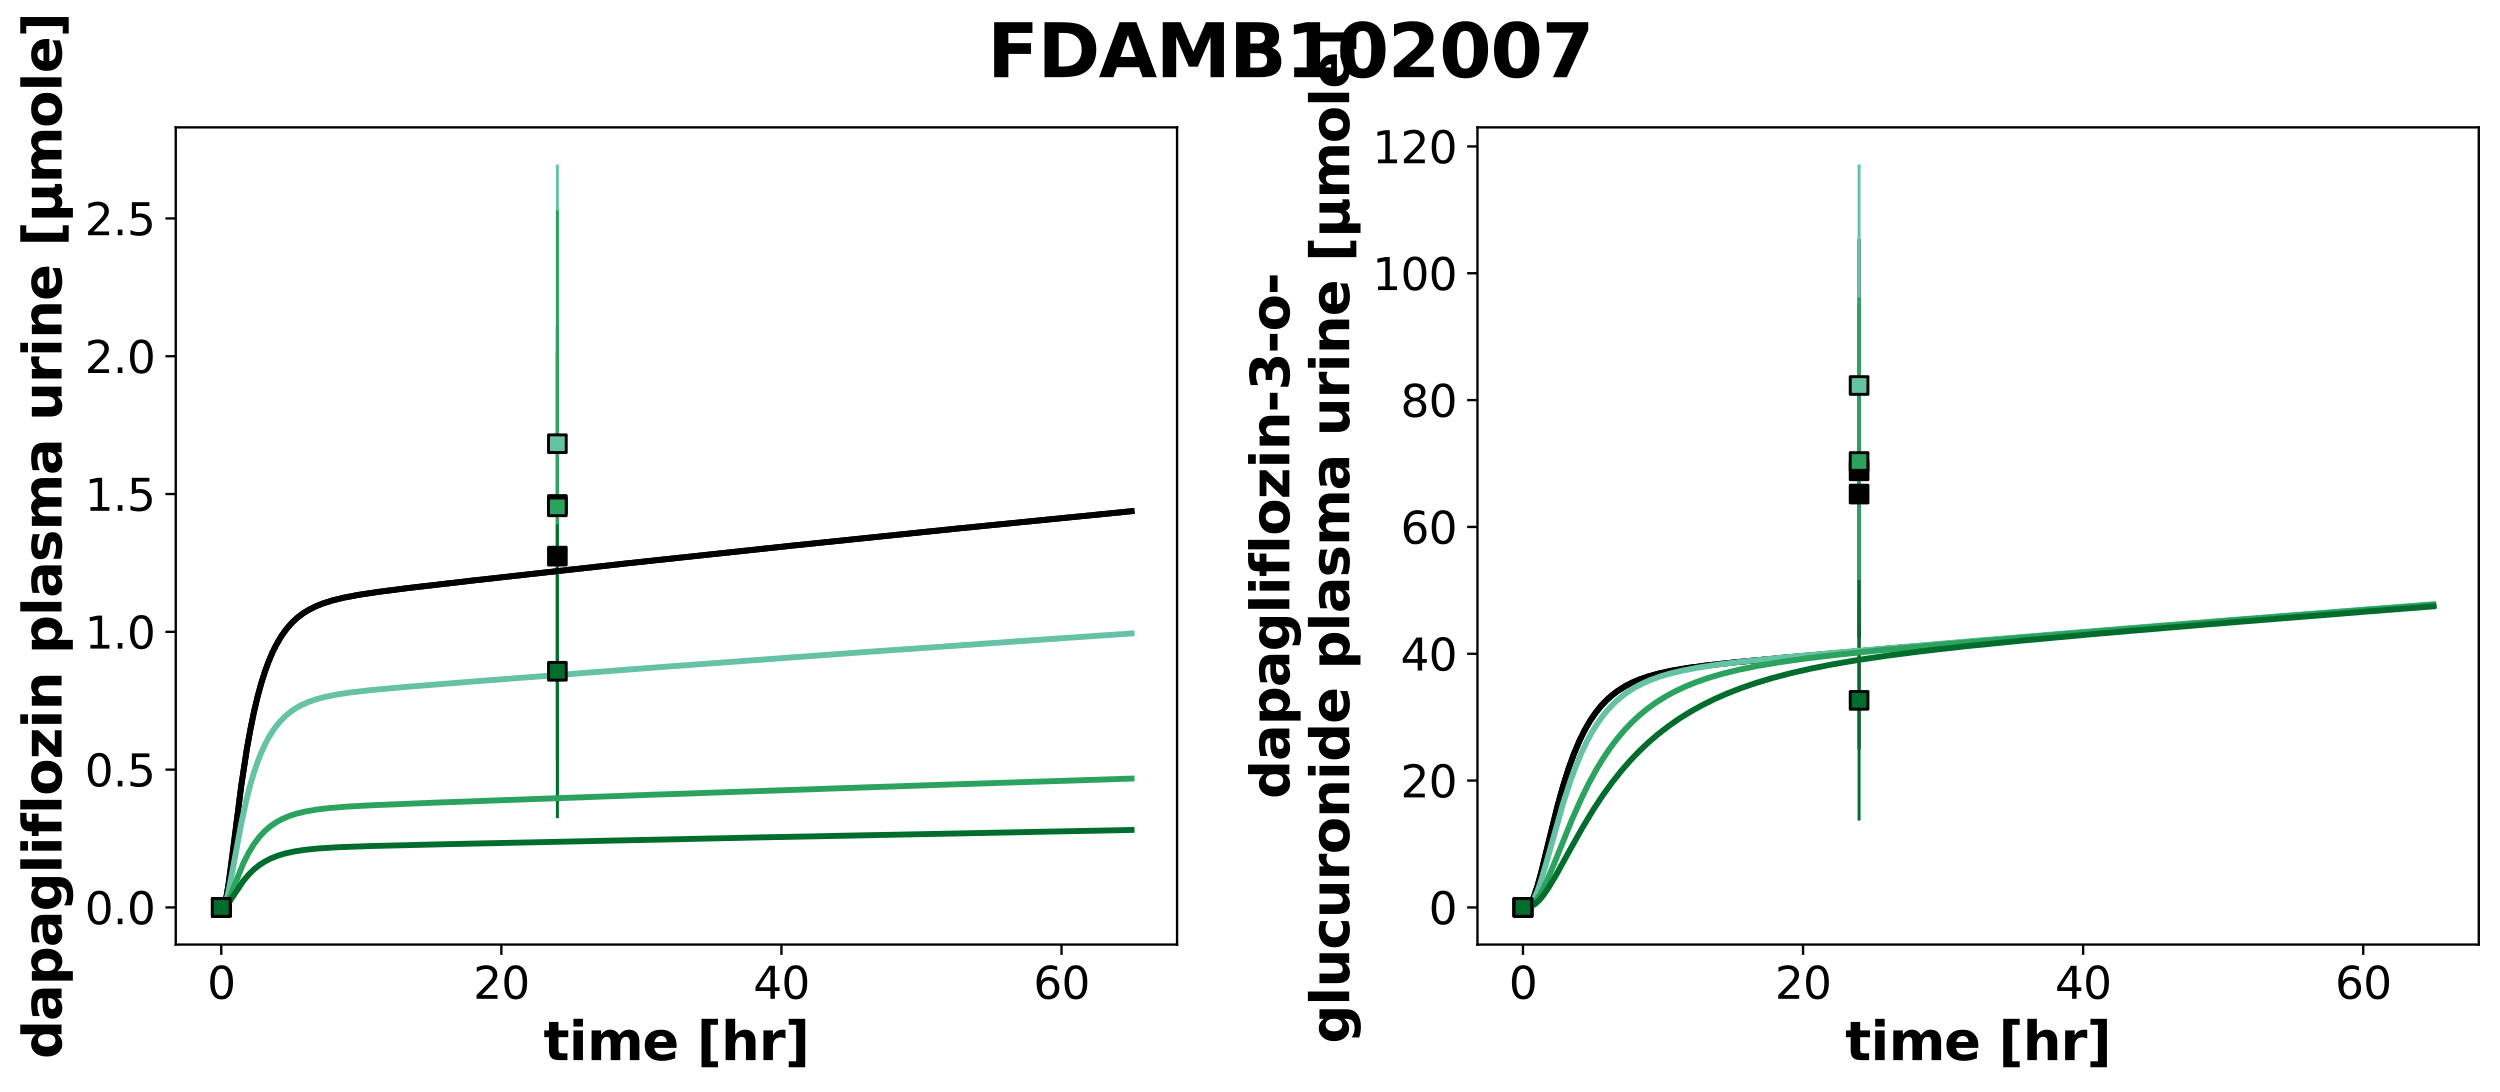 <?xml version="1.0" encoding="utf-8" standalone="no"?>
<!DOCTYPE svg PUBLIC "-//W3C//DTD SVG 1.1//EN"
  "http://www.w3.org/Graphics/SVG/1.1/DTD/svg11.dtd">
<svg xmlns:xlink="http://www.w3.org/1999/xlink" width="848.016pt" height="370.538pt" viewBox="0 0 848.016 370.538" xmlns="http://www.w3.org/2000/svg" version="1.1">
 <defs>
  <style type="text/css">*{stroke-linejoin: round; stroke-linecap: butt}</style>
 </defs>
 <g id="figure_1">
  <g id="patch_1">
   <path d="M 0 370.538 
L 848.016 370.538 
L 848.016 0 
L 0 0 
z
" style="fill: #ffffff"/>
  </g>
  <g id="axes_1">
   <g id="patch_2">
    <path d="M 59.616 320.4 
L 399.268 320.4 
L 399.268 43.2 
L 59.616 43.2 
z
" style="fill: #ffffff"/>
   </g>
   <g id="matplotlib.axis_1">
    <g id="xtick_1">
     <g id="line2d_1">
      <defs>
       <path id="m64460cdd36" d="M 0 0 
L 0 3.5 
" style="stroke: #000000; stroke-width: 0.8"/>
      </defs>
      <g>
       <use xlink:href="#m64460cdd36" x="75.055" y="320.4" style="stroke: #000000; stroke-width: 0.8"/>
      </g>
     </g>
     <g id="text_1">
      <!-- 0 -->
      <g transform="translate(70.283 338.798) scale(0.15 -0.15)">
       <defs>
        <path id="DejaVuSans-30" d="M 2034 4250 
Q 1547 4250 1301 3770 
Q 1056 3291 1056 2328 
Q 1056 1369 1301 889 
Q 1547 409 2034 409 
Q 2525 409 2770 889 
Q 3016 1369 3016 2328 
Q 3016 3291 2770 3770 
Q 2525 4250 2034 4250 
z
M 2034 4750 
Q 2819 4750 3233 4129 
Q 3647 3509 3647 2328 
Q 3647 1150 3233 529 
Q 2819 -91 2034 -91 
Q 1250 -91 836 529 
Q 422 1150 422 2328 
Q 422 3509 836 4129 
Q 1250 4750 2034 4750 
z
" transform="scale(0.016)"/>
       </defs>
       <use xlink:href="#DejaVuSans-30"/>
      </g>
     </g>
    </g>
    <g id="xtick_2">
     <g id="line2d_2">
      <g>
       <use xlink:href="#m64460cdd36" x="170.062" y="320.4" style="stroke: #000000; stroke-width: 0.8"/>
      </g>
     </g>
     <g id="text_2">
      <!-- 20 -->
      <g transform="translate(160.519 338.798) scale(0.15 -0.15)">
       <defs>
        <path id="DejaVuSans-32" d="M 1228 531 
L 3431 531 
L 3431 0 
L 469 0 
L 469 531 
Q 828 903 1448 1529 
Q 2069 2156 2228 2338 
Q 2531 2678 2651 2914 
Q 2772 3150 2772 3378 
Q 2772 3750 2511 3984 
Q 2250 4219 1831 4219 
Q 1534 4219 1204 4116 
Q 875 4013 500 3803 
L 500 4441 
Q 881 4594 1212 4672 
Q 1544 4750 1819 4750 
Q 2544 4750 2975 4387 
Q 3406 4025 3406 3419 
Q 3406 3131 3298 2873 
Q 3191 2616 2906 2266 
Q 2828 2175 2409 1742 
Q 1991 1309 1228 531 
z
" transform="scale(0.016)"/>
       </defs>
       <use xlink:href="#DejaVuSans-32"/>
       <use xlink:href="#DejaVuSans-30" x="63.623"/>
      </g>
     </g>
    </g>
    <g id="xtick_3">
     <g id="line2d_3">
      <g>
       <use xlink:href="#m64460cdd36" x="265.07" y="320.4" style="stroke: #000000; stroke-width: 0.8"/>
      </g>
     </g>
     <g id="text_3">
      <!-- 40 -->
      <g transform="translate(255.526 338.798) scale(0.15 -0.15)">
       <defs>
        <path id="DejaVuSans-34" d="M 2419 4116 
L 825 1625 
L 2419 1625 
L 2419 4116 
z
M 2253 4666 
L 3047 4666 
L 3047 1625 
L 3713 1625 
L 3713 1100 
L 3047 1100 
L 3047 0 
L 2419 0 
L 2419 1100 
L 313 1100 
L 313 1709 
L 2253 4666 
z
" transform="scale(0.016)"/>
       </defs>
       <use xlink:href="#DejaVuSans-34"/>
       <use xlink:href="#DejaVuSans-30" x="63.623"/>
      </g>
     </g>
    </g>
    <g id="xtick_4">
     <g id="line2d_4">
      <g>
       <use xlink:href="#m64460cdd36" x="360.077" y="320.4" style="stroke: #000000; stroke-width: 0.8"/>
      </g>
     </g>
     <g id="text_4">
      <!-- 60 -->
      <g transform="translate(350.534 338.798) scale(0.15 -0.15)">
       <defs>
        <path id="DejaVuSans-36" d="M 2113 2584 
Q 1688 2584 1439 2293 
Q 1191 2003 1191 1497 
Q 1191 994 1439 701 
Q 1688 409 2113 409 
Q 2538 409 2786 701 
Q 3034 994 3034 1497 
Q 3034 2003 2786 2293 
Q 2538 2584 2113 2584 
z
M 3366 4563 
L 3366 3988 
Q 3128 4100 2886 4159 
Q 2644 4219 2406 4219 
Q 1781 4219 1451 3797 
Q 1122 3375 1075 2522 
Q 1259 2794 1537 2939 
Q 1816 3084 2150 3084 
Q 2853 3084 3261 2657 
Q 3669 2231 3669 1497 
Q 3669 778 3244 343 
Q 2819 -91 2113 -91 
Q 1303 -91 875 529 
Q 447 1150 447 2328 
Q 447 3434 972 4092 
Q 1497 4750 2381 4750 
Q 2619 4750 2861 4703 
Q 3103 4656 3366 4563 
z
" transform="scale(0.016)"/>
       </defs>
       <use xlink:href="#DejaVuSans-36"/>
       <use xlink:href="#DejaVuSans-30" x="63.623"/>
      </g>
     </g>
    </g>
    <g id="text_5">
     <!-- time [hr] -->
     <g transform="translate(184.367 359.594) scale(0.18 -0.18)">
      <defs>
       <path id="DejaVuSans-Bold-74" d="M 1759 4494 
L 1759 3500 
L 2913 3500 
L 2913 2700 
L 1759 2700 
L 1759 1216 
Q 1759 972 1856 886 
Q 1953 800 2241 800 
L 2816 800 
L 2816 0 
L 1856 0 
Q 1194 0 917 276 
Q 641 553 641 1216 
L 641 2700 
L 84 2700 
L 84 3500 
L 641 3500 
L 641 4494 
L 1759 4494 
z
" transform="scale(0.016)"/>
       <path id="DejaVuSans-Bold-69" d="M 538 3500 
L 1656 3500 
L 1656 0 
L 538 0 
L 538 3500 
z
M 538 4863 
L 1656 4863 
L 1656 3950 
L 538 3950 
L 538 4863 
z
" transform="scale(0.016)"/>
       <path id="DejaVuSans-Bold-6d" d="M 3781 2919 
Q 3994 3244 4286 3414 
Q 4578 3584 4928 3584 
Q 5531 3584 5847 3212 
Q 6163 2841 6163 2131 
L 6163 0 
L 5038 0 
L 5038 1825 
Q 5041 1866 5042 1909 
Q 5044 1953 5044 2034 
Q 5044 2406 4934 2573 
Q 4825 2741 4581 2741 
Q 4263 2741 4089 2478 
Q 3916 2216 3909 1719 
L 3909 0 
L 2784 0 
L 2784 1825 
Q 2784 2406 2684 2573 
Q 2584 2741 2328 2741 
Q 2006 2741 1831 2477 
Q 1656 2213 1656 1722 
L 1656 0 
L 531 0 
L 531 3500 
L 1656 3500 
L 1656 2988 
Q 1863 3284 2130 3434 
Q 2397 3584 2719 3584 
Q 3081 3584 3359 3409 
Q 3638 3234 3781 2919 
z
" transform="scale(0.016)"/>
       <path id="DejaVuSans-Bold-65" d="M 4031 1759 
L 4031 1441 
L 1416 1441 
Q 1456 1047 1700 850 
Q 1944 653 2381 653 
Q 2734 653 3104 758 
Q 3475 863 3866 1075 
L 3866 213 
Q 3469 63 3072 -14 
Q 2675 -91 2278 -91 
Q 1328 -91 801 392 
Q 275 875 275 1747 
Q 275 2603 792 3093 
Q 1309 3584 2216 3584 
Q 3041 3584 3536 3087 
Q 4031 2591 4031 1759 
z
M 2881 2131 
Q 2881 2450 2695 2645 
Q 2509 2841 2209 2841 
Q 1884 2841 1681 2658 
Q 1478 2475 1428 2131 
L 2881 2131 
z
" transform="scale(0.016)"/>
       <path id="DejaVuSans-Bold-20" transform="scale(0.016)"/>
       <path id="DejaVuSans-Bold-5b" d="M 550 4863 
L 2491 4863 
L 2491 4159 
L 1613 4159 
L 1613 -141 
L 2491 -141 
L 2491 -844 
L 550 -844 
L 550 4863 
z
" transform="scale(0.016)"/>
       <path id="DejaVuSans-Bold-68" d="M 4056 2131 
L 4056 0 
L 2931 0 
L 2931 347 
L 2931 1625 
Q 2931 2084 2911 2256 
Q 2891 2428 2841 2509 
Q 2775 2619 2662 2680 
Q 2550 2741 2406 2741 
Q 2056 2741 1856 2470 
Q 1656 2200 1656 1722 
L 1656 0 
L 538 0 
L 538 4863 
L 1656 4863 
L 1656 2988 
Q 1909 3294 2193 3439 
Q 2478 3584 2822 3584 
Q 3428 3584 3742 3212 
Q 4056 2841 4056 2131 
z
" transform="scale(0.016)"/>
       <path id="DejaVuSans-Bold-72" d="M 3138 2547 
Q 2991 2616 2845 2648 
Q 2700 2681 2553 2681 
Q 2122 2681 1889 2404 
Q 1656 2128 1656 1613 
L 1656 0 
L 538 0 
L 538 3500 
L 1656 3500 
L 1656 2925 
Q 1872 3269 2151 3426 
Q 2431 3584 2822 3584 
Q 2878 3584 2943 3579 
Q 3009 3575 3134 3559 
L 3138 2547 
z
" transform="scale(0.016)"/>
       <path id="DejaVuSans-Bold-5d" d="M 2375 -844 
L 434 -844 
L 434 -141 
L 1313 -141 
L 1313 4159 
L 434 4159 
L 434 4863 
L 2375 4863 
L 2375 -844 
z
" transform="scale(0.016)"/>
      </defs>
      <use xlink:href="#DejaVuSans-Bold-74"/>
      <use xlink:href="#DejaVuSans-Bold-69" x="47.803"/>
      <use xlink:href="#DejaVuSans-Bold-6d" x="82.08"/>
      <use xlink:href="#DejaVuSans-Bold-65" x="186.279"/>
      <use xlink:href="#DejaVuSans-Bold-20" x="254.102"/>
      <use xlink:href="#DejaVuSans-Bold-5b" x="288.916"/>
      <use xlink:href="#DejaVuSans-Bold-68" x="334.619"/>
      <use xlink:href="#DejaVuSans-Bold-72" x="405.811"/>
      <use xlink:href="#DejaVuSans-Bold-5d" x="455.127"/>
     </g>
    </g>
   </g>
   <g id="matplotlib.axis_2">
    <g id="ytick_1">
     <g id="line2d_5">
      <defs>
       <path id="mbef8d8f971" d="M 0 0 
L -3.5 0 
" style="stroke: #000000; stroke-width: 0.8"/>
      </defs>
      <g>
       <use xlink:href="#mbef8d8f971" x="59.616" y="307.8" style="stroke: #000000; stroke-width: 0.8"/>
      </g>
     </g>
     <g id="text_6">
      <!-- 0.0 -->
      <g transform="translate(28.761 313.499) scale(0.15 -0.15)">
       <defs>
        <path id="DejaVuSans-2e" d="M 684 794 
L 1344 794 
L 1344 0 
L 684 0 
L 684 794 
z
" transform="scale(0.016)"/>
       </defs>
       <use xlink:href="#DejaVuSans-30"/>
       <use xlink:href="#DejaVuSans-2e" x="63.623"/>
       <use xlink:href="#DejaVuSans-30" x="95.41"/>
      </g>
     </g>
    </g>
    <g id="ytick_2">
     <g id="line2d_6">
      <g>
       <use xlink:href="#mbef8d8f971" x="59.616" y="261.058" style="stroke: #000000; stroke-width: 0.8"/>
      </g>
     </g>
     <g id="text_7">
      <!-- 0.5 -->
      <g transform="translate(28.761 266.757) scale(0.15 -0.15)">
       <defs>
        <path id="DejaVuSans-35" d="M 691 4666 
L 3169 4666 
L 3169 4134 
L 1269 4134 
L 1269 2991 
Q 1406 3038 1543 3061 
Q 1681 3084 1819 3084 
Q 2600 3084 3056 2656 
Q 3513 2228 3513 1497 
Q 3513 744 3044 326 
Q 2575 -91 1722 -91 
Q 1428 -91 1123 -41 
Q 819 9 494 109 
L 494 744 
Q 775 591 1075 516 
Q 1375 441 1709 441 
Q 2250 441 2565 725 
Q 2881 1009 2881 1497 
Q 2881 1984 2565 2268 
Q 2250 2553 1709 2553 
Q 1456 2553 1204 2497 
Q 953 2441 691 2322 
L 691 4666 
z
" transform="scale(0.016)"/>
       </defs>
       <use xlink:href="#DejaVuSans-30"/>
       <use xlink:href="#DejaVuSans-2e" x="63.623"/>
       <use xlink:href="#DejaVuSans-35" x="95.41"/>
      </g>
     </g>
    </g>
    <g id="ytick_3">
     <g id="line2d_7">
      <g>
       <use xlink:href="#mbef8d8f971" x="59.616" y="214.317" style="stroke: #000000; stroke-width: 0.8"/>
      </g>
     </g>
     <g id="text_8">
      <!-- 1.0 -->
      <g transform="translate(28.761 220.016) scale(0.15 -0.15)">
       <defs>
        <path id="DejaVuSans-31" d="M 794 531 
L 1825 531 
L 1825 4091 
L 703 3866 
L 703 4441 
L 1819 4666 
L 2450 4666 
L 2450 531 
L 3481 531 
L 3481 0 
L 794 0 
L 794 531 
z
" transform="scale(0.016)"/>
       </defs>
       <use xlink:href="#DejaVuSans-31"/>
       <use xlink:href="#DejaVuSans-2e" x="63.623"/>
       <use xlink:href="#DejaVuSans-30" x="95.41"/>
      </g>
     </g>
    </g>
    <g id="ytick_4">
     <g id="line2d_8">
      <g>
       <use xlink:href="#mbef8d8f971" x="59.616" y="167.575" style="stroke: #000000; stroke-width: 0.8"/>
      </g>
     </g>
     <g id="text_9">
      <!-- 1.5 -->
      <g transform="translate(28.761 173.274) scale(0.15 -0.15)">
       <use xlink:href="#DejaVuSans-31"/>
       <use xlink:href="#DejaVuSans-2e" x="63.623"/>
       <use xlink:href="#DejaVuSans-35" x="95.41"/>
      </g>
     </g>
    </g>
    <g id="ytick_5">
     <g id="line2d_9">
      <g>
       <use xlink:href="#mbef8d8f971" x="59.616" y="120.834" style="stroke: #000000; stroke-width: 0.8"/>
      </g>
     </g>
     <g id="text_10">
      <!-- 2.0 -->
      <g transform="translate(28.761 126.533) scale(0.15 -0.15)">
       <use xlink:href="#DejaVuSans-32"/>
       <use xlink:href="#DejaVuSans-2e" x="63.623"/>
       <use xlink:href="#DejaVuSans-30" x="95.41"/>
      </g>
     </g>
    </g>
    <g id="ytick_6">
     <g id="line2d_10">
      <g>
       <use xlink:href="#mbef8d8f971" x="59.616" y="74.092" style="stroke: #000000; stroke-width: 0.8"/>
      </g>
     </g>
     <g id="text_11">
      <!-- 2.5 -->
      <g transform="translate(28.761 79.791) scale(0.15 -0.15)">
       <use xlink:href="#DejaVuSans-32"/>
       <use xlink:href="#DejaVuSans-2e" x="63.623"/>
       <use xlink:href="#DejaVuSans-35" x="95.41"/>
      </g>
     </g>
    </g>
    <g id="text_12">
     <!-- dapagliflozin plasma urine [µmole] -->
     <g transform="translate(20.877 359.208) rotate(-90) scale(0.18 -0.18)">
      <defs>
       <path id="DejaVuSans-Bold-64" d="M 2919 2988 
L 2919 4863 
L 4044 4863 
L 4044 0 
L 2919 0 
L 2919 506 
Q 2688 197 2409 53 
Q 2131 -91 1766 -91 
Q 1119 -91 703 423 
Q 288 938 288 1747 
Q 288 2556 703 3070 
Q 1119 3584 1766 3584 
Q 2128 3584 2408 3439 
Q 2688 3294 2919 2988 
z
M 2181 722 
Q 2541 722 2730 984 
Q 2919 1247 2919 1747 
Q 2919 2247 2730 2509 
Q 2541 2772 2181 2772 
Q 1825 2772 1636 2509 
Q 1447 2247 1447 1747 
Q 1447 1247 1636 984 
Q 1825 722 2181 722 
z
" transform="scale(0.016)"/>
       <path id="DejaVuSans-Bold-61" d="M 2106 1575 
Q 1756 1575 1579 1456 
Q 1403 1338 1403 1106 
Q 1403 894 1545 773 
Q 1688 653 1941 653 
Q 2256 653 2472 879 
Q 2688 1106 2688 1447 
L 2688 1575 
L 2106 1575 
z
M 3816 1997 
L 3816 0 
L 2688 0 
L 2688 519 
Q 2463 200 2181 54 
Q 1900 -91 1497 -91 
Q 953 -91 614 226 
Q 275 544 275 1050 
Q 275 1666 698 1953 
Q 1122 2241 2028 2241 
L 2688 2241 
L 2688 2328 
Q 2688 2594 2478 2717 
Q 2269 2841 1825 2841 
Q 1466 2841 1156 2769 
Q 847 2697 581 2553 
L 581 3406 
Q 941 3494 1303 3539 
Q 1666 3584 2028 3584 
Q 2975 3584 3395 3211 
Q 3816 2838 3816 1997 
z
" transform="scale(0.016)"/>
       <path id="DejaVuSans-Bold-70" d="M 1656 506 
L 1656 -1331 
L 538 -1331 
L 538 3500 
L 1656 3500 
L 1656 2988 
Q 1888 3294 2169 3439 
Q 2450 3584 2816 3584 
Q 3463 3584 3878 3070 
Q 4294 2556 4294 1747 
Q 4294 938 3878 423 
Q 3463 -91 2816 -91 
Q 2450 -91 2169 54 
Q 1888 200 1656 506 
z
M 2400 2772 
Q 2041 2772 1848 2508 
Q 1656 2244 1656 1747 
Q 1656 1250 1848 986 
Q 2041 722 2400 722 
Q 2759 722 2948 984 
Q 3138 1247 3138 1747 
Q 3138 2247 2948 2509 
Q 2759 2772 2400 2772 
z
" transform="scale(0.016)"/>
       <path id="DejaVuSans-Bold-67" d="M 2919 594 
Q 2688 288 2409 144 
Q 2131 0 1766 0 
Q 1125 0 706 504 
Q 288 1009 288 1791 
Q 288 2575 706 3076 
Q 1125 3578 1766 3578 
Q 2131 3578 2409 3434 
Q 2688 3291 2919 2981 
L 2919 3500 
L 4044 3500 
L 4044 353 
Q 4044 -491 3511 -936 
Q 2978 -1381 1966 -1381 
Q 1638 -1381 1331 -1331 
Q 1025 -1281 716 -1178 
L 716 -306 
Q 1009 -475 1290 -558 
Q 1572 -641 1856 -641 
Q 2406 -641 2662 -400 
Q 2919 -159 2919 353 
L 2919 594 
z
M 2181 2772 
Q 1834 2772 1640 2515 
Q 1447 2259 1447 1791 
Q 1447 1309 1634 1061 
Q 1822 813 2181 813 
Q 2531 813 2725 1069 
Q 2919 1325 2919 1791 
Q 2919 2259 2725 2515 
Q 2531 2772 2181 2772 
z
" transform="scale(0.016)"/>
       <path id="DejaVuSans-Bold-6c" d="M 538 4863 
L 1656 4863 
L 1656 0 
L 538 0 
L 538 4863 
z
" transform="scale(0.016)"/>
       <path id="DejaVuSans-Bold-66" d="M 2841 4863 
L 2841 4128 
L 2222 4128 
Q 1984 4128 1890 4042 
Q 1797 3956 1797 3744 
L 1797 3500 
L 2753 3500 
L 2753 2700 
L 1797 2700 
L 1797 0 
L 678 0 
L 678 2700 
L 122 2700 
L 122 3500 
L 678 3500 
L 678 3744 
Q 678 4316 997 4589 
Q 1316 4863 1984 4863 
L 2841 4863 
z
" transform="scale(0.016)"/>
       <path id="DejaVuSans-Bold-6f" d="M 2203 2784 
Q 1831 2784 1636 2517 
Q 1441 2250 1441 1747 
Q 1441 1244 1636 976 
Q 1831 709 2203 709 
Q 2569 709 2762 976 
Q 2956 1244 2956 1747 
Q 2956 2250 2762 2517 
Q 2569 2784 2203 2784 
z
M 2203 3584 
Q 3106 3584 3614 3096 
Q 4122 2609 4122 1747 
Q 4122 884 3614 396 
Q 3106 -91 2203 -91 
Q 1297 -91 786 396 
Q 275 884 275 1747 
Q 275 2609 786 3096 
Q 1297 3584 2203 3584 
z
" transform="scale(0.016)"/>
       <path id="DejaVuSans-Bold-7a" d="M 366 3500 
L 3419 3500 
L 3419 2719 
L 1575 800 
L 3419 800 
L 3419 0 
L 288 0 
L 288 781 
L 2131 2700 
L 366 2700 
L 366 3500 
z
" transform="scale(0.016)"/>
       <path id="DejaVuSans-Bold-6e" d="M 4056 2131 
L 4056 0 
L 2931 0 
L 2931 347 
L 2931 1631 
Q 2931 2084 2911 2256 
Q 2891 2428 2841 2509 
Q 2775 2619 2662 2680 
Q 2550 2741 2406 2741 
Q 2056 2741 1856 2470 
Q 1656 2200 1656 1722 
L 1656 0 
L 538 0 
L 538 3500 
L 1656 3500 
L 1656 2988 
Q 1909 3294 2193 3439 
Q 2478 3584 2822 3584 
Q 3428 3584 3742 3212 
Q 4056 2841 4056 2131 
z
" transform="scale(0.016)"/>
       <path id="DejaVuSans-Bold-73" d="M 3272 3391 
L 3272 2541 
Q 2913 2691 2578 2766 
Q 2244 2841 1947 2841 
Q 1628 2841 1473 2761 
Q 1319 2681 1319 2516 
Q 1319 2381 1436 2309 
Q 1553 2238 1856 2203 
L 2053 2175 
Q 2913 2066 3209 1816 
Q 3506 1566 3506 1031 
Q 3506 472 3093 190 
Q 2681 -91 1863 -91 
Q 1516 -91 1145 -36 
Q 775 19 384 128 
L 384 978 
Q 719 816 1070 734 
Q 1422 653 1784 653 
Q 2113 653 2278 743 
Q 2444 834 2444 1013 
Q 2444 1163 2330 1236 
Q 2216 1309 1875 1350 
L 1678 1375 
Q 931 1469 631 1722 
Q 331 1975 331 2491 
Q 331 3047 712 3315 
Q 1094 3584 1881 3584 
Q 2191 3584 2531 3537 
Q 2872 3491 3272 3391 
z
" transform="scale(0.016)"/>
       <path id="DejaVuSans-Bold-75" d="M 500 1363 
L 500 3500 
L 1625 3500 
L 1625 3150 
Q 1625 2866 1622 2436 
Q 1619 2006 1619 1863 
Q 1619 1441 1641 1255 
Q 1663 1069 1716 984 
Q 1784 875 1895 815 
Q 2006 756 2150 756 
Q 2500 756 2700 1025 
Q 2900 1294 2900 1772 
L 2900 3500 
L 4019 3500 
L 4019 0 
L 2900 0 
L 2900 506 
Q 2647 200 2364 54 
Q 2081 -91 1741 -91 
Q 1134 -91 817 281 
Q 500 653 500 1363 
z
" transform="scale(0.016)"/>
       <path id="DejaVuSans-Bold-b5" d="M 544 -1338 
L 544 3500 
L 1672 3500 
L 1672 1466 
Q 1672 1103 1828 926 
Q 1984 750 2303 750 
Q 2625 750 2781 926 
Q 2938 1103 2938 1466 
L 2938 3500 
L 4063 3500 
L 4063 1159 
Q 4063 938 4114 850 
Q 4166 763 4288 763 
Q 4344 763 4395 778 
Q 4447 794 4506 831 
L 4506 50 
Q 4341 -22 4195 -56 
Q 4050 -91 3909 -91 
Q 3631 -91 3454 26 
Q 3278 144 3169 403 
Q 3022 156 2811 32 
Q 2600 -91 2322 -91 
Q 2091 -91 1928 -17 
Q 1766 56 1672 206 
L 1672 -1338 
L 544 -1338 
z
" transform="scale(0.016)"/>
      </defs>
      <use xlink:href="#DejaVuSans-Bold-64"/>
      <use xlink:href="#DejaVuSans-Bold-61" x="71.582"/>
      <use xlink:href="#DejaVuSans-Bold-70" x="139.062"/>
      <use xlink:href="#DejaVuSans-Bold-61" x="210.645"/>
      <use xlink:href="#DejaVuSans-Bold-67" x="278.125"/>
      <use xlink:href="#DejaVuSans-Bold-6c" x="349.707"/>
      <use xlink:href="#DejaVuSans-Bold-69" x="383.984"/>
      <use xlink:href="#DejaVuSans-Bold-66" x="418.262"/>
      <use xlink:href="#DejaVuSans-Bold-6c" x="461.768"/>
      <use xlink:href="#DejaVuSans-Bold-6f" x="496.045"/>
      <use xlink:href="#DejaVuSans-Bold-7a" x="564.746"/>
      <use xlink:href="#DejaVuSans-Bold-69" x="622.949"/>
      <use xlink:href="#DejaVuSans-Bold-6e" x="657.227"/>
      <use xlink:href="#DejaVuSans-Bold-20" x="728.418"/>
      <use xlink:href="#DejaVuSans-Bold-70" x="763.232"/>
      <use xlink:href="#DejaVuSans-Bold-6c" x="834.814"/>
      <use xlink:href="#DejaVuSans-Bold-61" x="869.092"/>
      <use xlink:href="#DejaVuSans-Bold-73" x="936.572"/>
      <use xlink:href="#DejaVuSans-Bold-6d" x="996.094"/>
      <use xlink:href="#DejaVuSans-Bold-61" x="1100.293"/>
      <use xlink:href="#DejaVuSans-Bold-20" x="1167.773"/>
      <use xlink:href="#DejaVuSans-Bold-75" x="1202.588"/>
      <use xlink:href="#DejaVuSans-Bold-72" x="1273.779"/>
      <use xlink:href="#DejaVuSans-Bold-69" x="1323.096"/>
      <use xlink:href="#DejaVuSans-Bold-6e" x="1357.373"/>
      <use xlink:href="#DejaVuSans-Bold-65" x="1428.564"/>
      <use xlink:href="#DejaVuSans-Bold-20" x="1496.387"/>
      <use xlink:href="#DejaVuSans-Bold-5b" x="1531.201"/>
      <use xlink:href="#DejaVuSans-Bold-b5" x="1576.904"/>
      <use xlink:href="#DejaVuSans-Bold-6d" x="1650.488"/>
      <use xlink:href="#DejaVuSans-Bold-6f" x="1754.688"/>
      <use xlink:href="#DejaVuSans-Bold-6c" x="1823.389"/>
      <use xlink:href="#DejaVuSans-Bold-65" x="1857.666"/>
      <use xlink:href="#DejaVuSans-Bold-5d" x="1925.488"/>
     </g>
    </g>
   </g>
   <g id="LineCollection_1">
    <path clip-path="url(#pe26c59c199)" style="fill: none; stroke: #000000"/>
    <path d="M 189.064 231.537 
L 189.064 110.698 
" clip-path="url(#pe26c59c199)" style="fill: none; stroke: #000000"/>
   </g>
   <g id="LineCollection_2">
    <path clip-path="url(#pe26c59c199)" style="fill: none; stroke: #000000"/>
    <path d="M 189.064 257.767 
L 189.064 119.532 
" clip-path="url(#pe26c59c199)" style="fill: none; stroke: #000000"/>
   </g>
   <g id="LineCollection_3">
    <path clip-path="url(#pe26c59c199)" style="fill: none; stroke: #66c2a4"/>
    <path d="M 189.064 245.209 
L 189.064 55.8 
" clip-path="url(#pe26c59c199)" style="fill: none; stroke: #66c2a4"/>
   </g>
   <g id="LineCollection_4">
    <path clip-path="url(#pe26c59c199)" style="fill: none; stroke: #2ca25f"/>
    <path d="M 189.064 272.526 
L 189.064 71.31 
" clip-path="url(#pe26c59c199)" style="fill: none; stroke: #2ca25f"/>
   </g>
   <g id="LineCollection_5">
    <path clip-path="url(#pe26c59c199)" style="fill: none; stroke: #006d2c"/>
    <path d="M 189.064 277.505 
L 189.064 177.902 
" clip-path="url(#pe26c59c199)" style="fill: none; stroke: #006d2c"/>
   </g>
   <g id="line2d_11">
    <path d="M 75.055 307.8 
L 75.672 307.59 
L 76.29 306.266 
L 76.907 303.604 
L 77.525 299.877 
L 78.76 290.602 
L 81.848 266.409 
L 83.7 254.28 
L 84.935 247.398 
L 86.171 241.401 
L 87.406 236.195 
L 88.641 231.685 
L 89.876 227.782 
L 91.111 224.405 
L 92.346 221.483 
L 93.581 218.953 
L 95.434 215.776 
L 97.286 213.207 
L 99.139 211.123 
L 100.992 209.424 
L 102.844 208.031 
L 104.697 206.882 
L 107.167 205.644 
L 109.637 204.659 
L 112.725 203.683 
L 116.43 202.769 
L 121.371 201.819 
L 128.164 200.782 
L 138.662 199.436 
L 161.512 196.785 
L 212.768 191.081 
L 268.348 185.115 
L 325.162 179.241 
L 383.212 173.464 
L 383.829 173.404 
L 383.829 173.404 
" clip-path="url(#pe26c59c199)" style="fill: none; stroke: #000000; stroke-width: 2; stroke-linecap: square"/>
   </g>
   <g id="line2d_12">
    <defs>
     <path id="mad9996d8a5" d="M -3 3 
L 3 3 
L 3 -3 
L -3 -3 
z
" style="stroke: #000000; stroke-linejoin: miter"/>
    </defs>
    <g clip-path="url(#pe26c59c199)">
     <use xlink:href="#mad9996d8a5" x="75.055" y="307.8" style="stroke: #000000; stroke-linejoin: miter"/>
     <use xlink:href="#mad9996d8a5" x="189.064" y="171.118" style="stroke: #000000; stroke-linejoin: miter"/>
    </g>
   </g>
   <g id="line2d_13">
    <path d="M 75.055 307.8 
L 75.672 307.59 
L 76.29 306.266 
L 76.907 303.604 
L 77.525 299.877 
L 78.76 290.602 
L 81.848 266.409 
L 83.7 254.28 
L 84.935 247.398 
L 86.171 241.401 
L 87.406 236.195 
L 88.641 231.685 
L 89.876 227.782 
L 91.111 224.405 
L 92.346 221.483 
L 93.581 218.953 
L 95.434 215.776 
L 97.286 213.207 
L 99.139 211.123 
L 100.992 209.424 
L 102.844 208.031 
L 104.697 206.882 
L 107.167 205.644 
L 109.637 204.659 
L 112.725 203.683 
L 116.43 202.769 
L 121.371 201.819 
L 128.164 200.782 
L 138.662 199.436 
L 161.512 196.785 
L 212.768 191.081 
L 268.348 185.115 
L 325.162 179.241 
L 383.212 173.464 
L 383.829 173.404 
L 383.829 173.404 
" clip-path="url(#pe26c59c199)" style="fill: none; stroke: #000000; stroke-width: 2; stroke-linecap: square"/>
   </g>
   <g id="line2d_14">
    <g clip-path="url(#pe26c59c199)">
     <use xlink:href="#mad9996d8a5" x="75.055" y="307.8" style="stroke: #000000; stroke-linejoin: miter"/>
     <use xlink:href="#mad9996d8a5" x="189.064" y="188.649" style="stroke: #000000; stroke-linejoin: miter"/>
    </g>
   </g>
   <g id="line2d_15">
    <path d="M 75.055 307.8 
L 75.672 307.655 
L 76.29 306.742 
L 76.907 304.907 
L 77.525 302.337 
L 78.76 295.937 
L 81.848 279.237 
L 83.7 270.86 
L 84.935 266.105 
L 86.171 261.961 
L 87.406 258.363 
L 88.641 255.246 
L 89.876 252.547 
L 91.111 250.212 
L 92.964 247.284 
L 94.816 244.923 
L 96.669 243.015 
L 98.522 241.468 
L 100.374 240.209 
L 102.227 239.179 
L 104.697 238.081 
L 107.167 237.223 
L 110.255 236.391 
L 113.96 235.634 
L 118.901 234.879 
L 125.694 234.096 
L 136.81 233.074 
L 162.747 230.983 
L 225.119 226.193 
L 292.432 221.244 
L 361.598 216.383 
L 383.829 214.868 
L 383.829 214.868 
" clip-path="url(#pe26c59c199)" style="fill: none; stroke: #66c2a4; stroke-width: 2; stroke-linecap: square"/>
   </g>
   <g id="line2d_16">
    <defs>
     <path id="mfe1e155d04" d="M -3 3 
L 3 3 
L 3 -3 
L -3 -3 
z
" style="stroke: #000000; stroke-linejoin: miter"/>
    </defs>
    <g clip-path="url(#pe26c59c199)">
     <use xlink:href="#mfe1e155d04" x="75.055" y="307.8" style="fill: #66c2a4; stroke: #000000; stroke-linejoin: miter"/>
     <use xlink:href="#mfe1e155d04" x="189.064" y="150.504" style="fill: #66c2a4; stroke: #000000; stroke-linejoin: miter"/>
    </g>
   </g>
   <g id="line2d_17">
    <path d="M 75.055 307.8 
L 75.672 307.732 
L 76.29 307.305 
L 76.907 306.444 
L 78.142 303.803 
L 82.465 293.007 
L 84.318 289.309 
L 86.171 286.283 
L 88.023 283.832 
L 89.876 281.857 
L 91.729 280.265 
L 93.581 278.983 
L 95.434 277.948 
L 97.904 276.868 
L 100.374 276.049 
L 103.462 275.288 
L 107.167 274.641 
L 111.49 274.117 
L 117.666 273.614 
L 126.929 273.105 
L 146.69 272.297 
L 219.561 269.634 
L 317.752 266.249 
L 383.829 264.092 
L 383.829 264.092 
" clip-path="url(#pe26c59c199)" style="fill: none; stroke: #2ca25f; stroke-width: 2; stroke-linecap: square"/>
   </g>
   <g id="line2d_18">
    <defs>
     <path id="m06433828da" d="M -3 3 
L 3 3 
L 3 -3 
L -3 -3 
z
" style="stroke: #000000; stroke-linejoin: miter"/>
    </defs>
    <g clip-path="url(#pe26c59c199)">
     <use xlink:href="#m06433828da" x="75.055" y="307.8" style="fill: #2ca25f; stroke: #000000; stroke-linejoin: miter"/>
     <use xlink:href="#m06433828da" x="189.064" y="171.918" style="fill: #2ca25f; stroke: #000000; stroke-linejoin: miter"/>
    </g>
   </g>
   <g id="line2d_19">
    <path d="M 75.055 307.8 
L 75.672 307.759 
L 76.29 307.503 
L 76.907 306.986 
L 78.142 305.4 
L 82.465 298.914 
L 84.318 296.691 
L 86.171 294.872 
L 88.023 293.399 
L 89.876 292.212 
L 91.729 291.255 
L 94.199 290.261 
L 96.669 289.514 
L 99.757 288.83 
L 103.462 288.261 
L 108.402 287.769 
L 115.195 287.36 
L 125.694 286.983 
L 151.013 286.362 
L 260.319 283.996 
L 383.829 281.522 
L 383.829 281.522 
" clip-path="url(#pe26c59c199)" style="fill: none; stroke: #006d2c; stroke-width: 2; stroke-linecap: square"/>
   </g>
   <g id="line2d_20">
    <defs>
     <path id="m6aa266eb4a" d="M -3 3 
L 3 3 
L 3 -3 
L -3 -3 
z
" style="stroke: #000000; stroke-linejoin: miter"/>
    </defs>
    <g clip-path="url(#pe26c59c199)">
     <use xlink:href="#m6aa266eb4a" x="75.055" y="307.8" style="fill: #006d2c; stroke: #000000; stroke-linejoin: miter"/>
     <use xlink:href="#m6aa266eb4a" x="189.064" y="227.703" style="fill: #006d2c; stroke: #000000; stroke-linejoin: miter"/>
    </g>
   </g>
   <g id="patch_3">
    <path d="M 59.616 320.4 
L 59.616 43.2 
" style="fill: none; stroke: #000000; stroke-width: 0.8; stroke-linejoin: miter; stroke-linecap: square"/>
   </g>
   <g id="patch_4">
    <path d="M 399.268 320.4 
L 399.268 43.2 
" style="fill: none; stroke: #000000; stroke-width: 0.8; stroke-linejoin: miter; stroke-linecap: square"/>
   </g>
   <g id="patch_5">
    <path d="M 59.616 320.4 
L 399.268 320.4 
" style="fill: none; stroke: #000000; stroke-width: 0.8; stroke-linejoin: miter; stroke-linecap: square"/>
   </g>
   <g id="patch_6">
    <path d="M 59.616 43.2 
L 399.268 43.2 
" style="fill: none; stroke: #000000; stroke-width: 0.8; stroke-linejoin: miter; stroke-linecap: square"/>
   </g>
  </g>
  <g id="axes_2">
   <g id="patch_7">
    <path d="M 501.164 320.4 
L 840.816 320.4 
L 840.816 43.2 
L 501.164 43.2 
z
" style="fill: #ffffff"/>
   </g>
   <g id="matplotlib.axis_3">
    <g id="xtick_5">
     <g id="line2d_21">
      <g>
       <use xlink:href="#m64460cdd36" x="516.602" y="320.4" style="stroke: #000000; stroke-width: 0.8"/>
      </g>
     </g>
     <g id="text_13">
      <!-- 0 -->
      <g transform="translate(511.831 338.798) scale(0.15 -0.15)">
       <use xlink:href="#DejaVuSans-30"/>
      </g>
     </g>
    </g>
    <g id="xtick_6">
     <g id="line2d_22">
      <g>
       <use xlink:href="#m64460cdd36" x="611.61" y="320.4" style="stroke: #000000; stroke-width: 0.8"/>
      </g>
     </g>
     <g id="text_14">
      <!-- 20 -->
      <g transform="translate(602.066 338.798) scale(0.15 -0.15)">
       <use xlink:href="#DejaVuSans-32"/>
       <use xlink:href="#DejaVuSans-30" x="63.623"/>
      </g>
     </g>
    </g>
    <g id="xtick_7">
     <g id="line2d_23">
      <g>
       <use xlink:href="#m64460cdd36" x="706.618" y="320.4" style="stroke: #000000; stroke-width: 0.8"/>
      </g>
     </g>
     <g id="text_15">
      <!-- 40 -->
      <g transform="translate(697.074 338.798) scale(0.15 -0.15)">
       <use xlink:href="#DejaVuSans-34"/>
       <use xlink:href="#DejaVuSans-30" x="63.623"/>
      </g>
     </g>
    </g>
    <g id="xtick_8">
     <g id="line2d_24">
      <g>
       <use xlink:href="#m64460cdd36" x="801.625" y="320.4" style="stroke: #000000; stroke-width: 0.8"/>
      </g>
     </g>
     <g id="text_16">
      <!-- 60 -->
      <g transform="translate(792.082 338.798) scale(0.15 -0.15)">
       <use xlink:href="#DejaVuSans-36"/>
       <use xlink:href="#DejaVuSans-30" x="63.623"/>
      </g>
     </g>
    </g>
    <g id="text_17">
     <!-- time [hr] -->
     <g transform="translate(625.915 359.594) scale(0.18 -0.18)">
      <use xlink:href="#DejaVuSans-Bold-74"/>
      <use xlink:href="#DejaVuSans-Bold-69" x="47.803"/>
      <use xlink:href="#DejaVuSans-Bold-6d" x="82.08"/>
      <use xlink:href="#DejaVuSans-Bold-65" x="186.279"/>
      <use xlink:href="#DejaVuSans-Bold-20" x="254.102"/>
      <use xlink:href="#DejaVuSans-Bold-5b" x="288.916"/>
      <use xlink:href="#DejaVuSans-Bold-68" x="334.619"/>
      <use xlink:href="#DejaVuSans-Bold-72" x="405.811"/>
      <use xlink:href="#DejaVuSans-Bold-5d" x="455.127"/>
     </g>
    </g>
   </g>
   <g id="matplotlib.axis_4">
    <g id="ytick_7">
     <g id="line2d_25">
      <g>
       <use xlink:href="#mbef8d8f971" x="501.164" y="307.8" style="stroke: #000000; stroke-width: 0.8"/>
      </g>
     </g>
     <g id="text_18">
      <!-- 0 -->
      <g transform="translate(484.62 313.499) scale(0.15 -0.15)">
       <use xlink:href="#DejaVuSans-30"/>
      </g>
     </g>
    </g>
    <g id="ytick_8">
     <g id="line2d_26">
      <g>
       <use xlink:href="#mbef8d8f971" x="501.164" y="264.779" style="stroke: #000000; stroke-width: 0.8"/>
      </g>
     </g>
     <g id="text_19">
      <!-- 20 -->
      <g transform="translate(475.076 270.478) scale(0.15 -0.15)">
       <use xlink:href="#DejaVuSans-32"/>
       <use xlink:href="#DejaVuSans-30" x="63.623"/>
      </g>
     </g>
    </g>
    <g id="ytick_9">
     <g id="line2d_27">
      <g>
       <use xlink:href="#mbef8d8f971" x="501.164" y="221.757" style="stroke: #000000; stroke-width: 0.8"/>
      </g>
     </g>
     <g id="text_20">
      <!-- 40 -->
      <g transform="translate(475.076 227.456) scale(0.15 -0.15)">
       <use xlink:href="#DejaVuSans-34"/>
       <use xlink:href="#DejaVuSans-30" x="63.623"/>
      </g>
     </g>
    </g>
    <g id="ytick_10">
     <g id="line2d_28">
      <g>
       <use xlink:href="#mbef8d8f971" x="501.164" y="178.736" style="stroke: #000000; stroke-width: 0.8"/>
      </g>
     </g>
     <g id="text_21">
      <!-- 60 -->
      <g transform="translate(475.076 184.435) scale(0.15 -0.15)">
       <use xlink:href="#DejaVuSans-36"/>
       <use xlink:href="#DejaVuSans-30" x="63.623"/>
      </g>
     </g>
    </g>
    <g id="ytick_11">
     <g id="line2d_29">
      <g>
       <use xlink:href="#mbef8d8f971" x="501.164" y="135.715" style="stroke: #000000; stroke-width: 0.8"/>
      </g>
     </g>
     <g id="text_22">
      <!-- 80 -->
      <g transform="translate(475.076 141.414) scale(0.15 -0.15)">
       <defs>
        <path id="DejaVuSans-38" d="M 2034 2216 
Q 1584 2216 1326 1975 
Q 1069 1734 1069 1313 
Q 1069 891 1326 650 
Q 1584 409 2034 409 
Q 2484 409 2743 651 
Q 3003 894 3003 1313 
Q 3003 1734 2745 1975 
Q 2488 2216 2034 2216 
z
M 1403 2484 
Q 997 2584 770 2862 
Q 544 3141 544 3541 
Q 544 4100 942 4425 
Q 1341 4750 2034 4750 
Q 2731 4750 3128 4425 
Q 3525 4100 3525 3541 
Q 3525 3141 3298 2862 
Q 3072 2584 2669 2484 
Q 3125 2378 3379 2068 
Q 3634 1759 3634 1313 
Q 3634 634 3220 271 
Q 2806 -91 2034 -91 
Q 1263 -91 848 271 
Q 434 634 434 1313 
Q 434 1759 690 2068 
Q 947 2378 1403 2484 
z
M 1172 3481 
Q 1172 3119 1398 2916 
Q 1625 2713 2034 2713 
Q 2441 2713 2670 2916 
Q 2900 3119 2900 3481 
Q 2900 3844 2670 4047 
Q 2441 4250 2034 4250 
Q 1625 4250 1398 4047 
Q 1172 3844 1172 3481 
z
" transform="scale(0.016)"/>
       </defs>
       <use xlink:href="#DejaVuSans-38"/>
       <use xlink:href="#DejaVuSans-30" x="63.623"/>
      </g>
     </g>
    </g>
    <g id="ytick_12">
     <g id="line2d_30">
      <g>
       <use xlink:href="#mbef8d8f971" x="501.164" y="92.694" style="stroke: #000000; stroke-width: 0.8"/>
      </g>
     </g>
     <g id="text_23">
      <!-- 100 -->
      <g transform="translate(465.533 98.392) scale(0.15 -0.15)">
       <use xlink:href="#DejaVuSans-31"/>
       <use xlink:href="#DejaVuSans-30" x="63.623"/>
       <use xlink:href="#DejaVuSans-30" x="127.246"/>
      </g>
     </g>
    </g>
    <g id="ytick_13">
     <g id="line2d_31">
      <g>
       <use xlink:href="#mbef8d8f971" x="501.164" y="49.672" style="stroke: #000000; stroke-width: 0.8"/>
      </g>
     </g>
     <g id="text_24">
      <!-- 120 -->
      <g transform="translate(465.533 55.371) scale(0.15 -0.15)">
       <use xlink:href="#DejaVuSans-31"/>
       <use xlink:href="#DejaVuSans-32" x="63.623"/>
       <use xlink:href="#DejaVuSans-30" x="127.246"/>
      </g>
     </g>
    </g>
    <g id="text_25">
     <!-- dapagliflozin-3-o- -->
     <g transform="translate(437.352 271.008) rotate(-90) scale(0.18 -0.18)">
      <defs>
       <path id="DejaVuSans-Bold-2d" d="M 347 2297 
L 2309 2297 
L 2309 1388 
L 347 1388 
L 347 2297 
z
" transform="scale(0.016)"/>
       <path id="DejaVuSans-Bold-33" d="M 2981 2516 
Q 3453 2394 3698 2092 
Q 3944 1791 3944 1325 
Q 3944 631 3412 270 
Q 2881 -91 1863 -91 
Q 1503 -91 1142 -33 
Q 781 25 428 141 
L 428 1069 
Q 766 900 1098 814 
Q 1431 728 1753 728 
Q 2231 728 2486 893 
Q 2741 1059 2741 1369 
Q 2741 1688 2480 1852 
Q 2219 2016 1709 2016 
L 1228 2016 
L 1228 2791 
L 1734 2791 
Q 2188 2791 2409 2933 
Q 2631 3075 2631 3366 
Q 2631 3634 2415 3781 
Q 2200 3928 1806 3928 
Q 1516 3928 1219 3862 
Q 922 3797 628 3669 
L 628 4550 
Q 984 4650 1334 4700 
Q 1684 4750 2022 4750 
Q 2931 4750 3382 4451 
Q 3834 4153 3834 3553 
Q 3834 3144 3618 2883 
Q 3403 2622 2981 2516 
z
" transform="scale(0.016)"/>
      </defs>
      <use xlink:href="#DejaVuSans-Bold-64"/>
      <use xlink:href="#DejaVuSans-Bold-61" x="71.582"/>
      <use xlink:href="#DejaVuSans-Bold-70" x="139.062"/>
      <use xlink:href="#DejaVuSans-Bold-61" x="210.645"/>
      <use xlink:href="#DejaVuSans-Bold-67" x="278.125"/>
      <use xlink:href="#DejaVuSans-Bold-6c" x="349.707"/>
      <use xlink:href="#DejaVuSans-Bold-69" x="383.984"/>
      <use xlink:href="#DejaVuSans-Bold-66" x="418.262"/>
      <use xlink:href="#DejaVuSans-Bold-6c" x="461.768"/>
      <use xlink:href="#DejaVuSans-Bold-6f" x="496.045"/>
      <use xlink:href="#DejaVuSans-Bold-7a" x="564.746"/>
      <use xlink:href="#DejaVuSans-Bold-69" x="622.949"/>
      <use xlink:href="#DejaVuSans-Bold-6e" x="657.227"/>
      <use xlink:href="#DejaVuSans-Bold-2d" x="728.418"/>
      <use xlink:href="#DejaVuSans-Bold-33" x="769.922"/>
      <use xlink:href="#DejaVuSans-Bold-2d" x="839.502"/>
      <use xlink:href="#DejaVuSans-Bold-6f" x="881.006"/>
      <use xlink:href="#DejaVuSans-Bold-2d" x="949.707"/>
     </g>
     <!-- glucuronide plasma urine [µmole] -->
     <g transform="translate(457.648 353.987) rotate(-90) scale(0.18 -0.18)">
      <defs>
       <path id="DejaVuSans-Bold-63" d="M 3366 3391 
L 3366 2478 
Q 3138 2634 2908 2709 
Q 2678 2784 2431 2784 
Q 1963 2784 1702 2511 
Q 1441 2238 1441 1747 
Q 1441 1256 1702 982 
Q 1963 709 2431 709 
Q 2694 709 2930 787 
Q 3166 866 3366 1019 
L 3366 103 
Q 3103 6 2833 -42 
Q 2563 -91 2291 -91 
Q 1344 -91 809 395 
Q 275 881 275 1747 
Q 275 2613 809 3098 
Q 1344 3584 2291 3584 
Q 2566 3584 2833 3536 
Q 3100 3488 3366 3391 
z
" transform="scale(0.016)"/>
      </defs>
      <use xlink:href="#DejaVuSans-Bold-67"/>
      <use xlink:href="#DejaVuSans-Bold-6c" x="71.582"/>
      <use xlink:href="#DejaVuSans-Bold-75" x="105.859"/>
      <use xlink:href="#DejaVuSans-Bold-63" x="177.051"/>
      <use xlink:href="#DejaVuSans-Bold-75" x="236.328"/>
      <use xlink:href="#DejaVuSans-Bold-72" x="307.52"/>
      <use xlink:href="#DejaVuSans-Bold-6f" x="356.836"/>
      <use xlink:href="#DejaVuSans-Bold-6e" x="425.537"/>
      <use xlink:href="#DejaVuSans-Bold-69" x="496.729"/>
      <use xlink:href="#DejaVuSans-Bold-64" x="531.006"/>
      <use xlink:href="#DejaVuSans-Bold-65" x="602.588"/>
      <use xlink:href="#DejaVuSans-Bold-20" x="670.41"/>
      <use xlink:href="#DejaVuSans-Bold-70" x="705.225"/>
      <use xlink:href="#DejaVuSans-Bold-6c" x="776.807"/>
      <use xlink:href="#DejaVuSans-Bold-61" x="811.084"/>
      <use xlink:href="#DejaVuSans-Bold-73" x="878.564"/>
      <use xlink:href="#DejaVuSans-Bold-6d" x="938.086"/>
      <use xlink:href="#DejaVuSans-Bold-61" x="1042.285"/>
      <use xlink:href="#DejaVuSans-Bold-20" x="1109.766"/>
      <use xlink:href="#DejaVuSans-Bold-75" x="1144.58"/>
      <use xlink:href="#DejaVuSans-Bold-72" x="1215.771"/>
      <use xlink:href="#DejaVuSans-Bold-69" x="1265.088"/>
      <use xlink:href="#DejaVuSans-Bold-6e" x="1299.365"/>
      <use xlink:href="#DejaVuSans-Bold-65" x="1370.557"/>
      <use xlink:href="#DejaVuSans-Bold-20" x="1438.379"/>
      <use xlink:href="#DejaVuSans-Bold-5b" x="1473.193"/>
      <use xlink:href="#DejaVuSans-Bold-b5" x="1518.896"/>
      <use xlink:href="#DejaVuSans-Bold-6d" x="1592.48"/>
      <use xlink:href="#DejaVuSans-Bold-6f" x="1696.68"/>
      <use xlink:href="#DejaVuSans-Bold-6c" x="1765.381"/>
      <use xlink:href="#DejaVuSans-Bold-65" x="1799.658"/>
      <use xlink:href="#DejaVuSans-Bold-5d" x="1867.48"/>
     </g>
    </g>
   </g>
   <g id="LineCollection_6">
    <path clip-path="url(#pfa2f308eed)" style="fill: none; stroke: #000000"/>
    <path d="M 630.612 216.259 
L 630.612 103.149 
" clip-path="url(#pfa2f308eed)" style="fill: none; stroke: #000000"/>
   </g>
   <g id="LineCollection_7">
    <path clip-path="url(#pfa2f308eed)" style="fill: none; stroke: #000000"/>
    <path d="M 630.612 254.138 
L 630.612 81.053 
" clip-path="url(#pfa2f308eed)" style="fill: none; stroke: #000000"/>
   </g>
   <g id="LineCollection_8">
    <path clip-path="url(#pfa2f308eed)" style="fill: none; stroke: #66c2a4"/>
    <path d="M 630.612 205.737 
L 630.612 55.8 
" clip-path="url(#pfa2f308eed)" style="fill: none; stroke: #66c2a4"/>
   </g>
   <g id="LineCollection_9">
    <path clip-path="url(#pfa2f308eed)" style="fill: none; stroke: #2ca25f"/>
    <path d="M 630.612 212.314 
L 630.612 100.781 
" clip-path="url(#pfa2f308eed)" style="fill: none; stroke: #2ca25f"/>
   </g>
   <g id="LineCollection_10">
    <path clip-path="url(#pfa2f308eed)" style="fill: none; stroke: #006d2c"/>
    <path d="M 630.612 278.339 
L 630.612 196.794 
" clip-path="url(#pfa2f308eed)" style="fill: none; stroke: #006d2c"/>
   </g>
   <g id="line2d_32">
    <path d="M 516.602 307.8 
L 517.22 307.786 
L 517.838 307.649 
L 518.455 307.267 
L 519.073 306.563 
L 519.69 305.513 
L 520.308 304.127 
L 521.543 300.485 
L 522.778 295.991 
L 525.248 285.84 
L 528.336 273.364 
L 530.189 266.699 
L 532.041 260.808 
L 533.894 255.692 
L 535.747 251.298 
L 537.599 247.549 
L 539.452 244.363 
L 541.304 241.662 
L 543.157 239.373 
L 545.01 237.431 
L 546.862 235.782 
L 548.715 234.376 
L 551.185 232.815 
L 553.655 231.539 
L 556.126 230.488 
L 559.213 229.419 
L 562.919 228.4 
L 567.242 227.467 
L 572.799 226.532 
L 579.593 225.628 
L 589.473 224.554 
L 606.147 222.995 
L 643.2 219.8 
L 704.955 214.695 
L 769.798 209.557 
L 825.377 205.326 
L 825.377 205.326 
" clip-path="url(#pfa2f308eed)" style="fill: none; stroke: #000000; stroke-width: 2; stroke-linecap: square"/>
   </g>
   <g id="line2d_33">
    <g clip-path="url(#pfa2f308eed)">
     <use xlink:href="#mad9996d8a5" x="516.602" y="307.8" style="stroke: #000000; stroke-linejoin: miter"/>
     <use xlink:href="#mad9996d8a5" x="630.612" y="159.704" style="stroke: #000000; stroke-linejoin: miter"/>
    </g>
   </g>
   <g id="line2d_34">
    <path d="M 516.602 307.8 
L 517.22 307.786 
L 517.838 307.649 
L 518.455 307.267 
L 519.073 306.563 
L 519.69 305.513 
L 520.308 304.127 
L 521.543 300.485 
L 522.778 295.991 
L 525.248 285.84 
L 528.336 273.364 
L 530.189 266.699 
L 532.041 260.808 
L 533.894 255.692 
L 535.747 251.298 
L 537.599 247.549 
L 539.452 244.363 
L 541.304 241.662 
L 543.157 239.373 
L 545.01 237.431 
L 546.862 235.782 
L 548.715 234.376 
L 551.185 232.815 
L 553.655 231.539 
L 556.126 230.488 
L 559.213 229.419 
L 562.919 228.4 
L 567.242 227.467 
L 572.799 226.532 
L 579.593 225.628 
L 589.473 224.554 
L 606.147 222.995 
L 643.2 219.8 
L 704.955 214.695 
L 769.798 209.557 
L 825.377 205.326 
L 825.377 205.326 
" clip-path="url(#pfa2f308eed)" style="fill: none; stroke: #000000; stroke-width: 2; stroke-linecap: square"/>
   </g>
   <g id="line2d_35">
    <g clip-path="url(#pfa2f308eed)">
     <use xlink:href="#mad9996d8a5" x="516.602" y="307.8" style="stroke: #000000; stroke-linejoin: miter"/>
     <use xlink:href="#mad9996d8a5" x="630.612" y="167.595" style="stroke: #000000; stroke-linejoin: miter"/>
    </g>
   </g>
   <g id="line2d_36">
    <path d="M 516.602 307.8 
L 517.838 307.692 
L 518.455 307.414 
L 519.073 306.895 
L 519.69 306.109 
L 520.308 305.056 
L 521.543 302.224 
L 522.778 298.623 
L 524.631 292.331 
L 530.189 272.62 
L 532.659 265.021 
L 534.511 260 
L 536.364 255.557 
L 538.217 251.656 
L 540.069 248.251 
L 541.922 245.289 
L 543.775 242.717 
L 545.627 240.486 
L 547.48 238.55 
L 549.333 236.869 
L 551.803 234.962 
L 554.273 233.372 
L 556.743 232.04 
L 559.831 230.664 
L 562.919 229.54 
L 566.624 228.442 
L 570.947 227.415 
L 575.887 226.475 
L 582.063 225.53 
L 590.708 224.46 
L 603.059 223.186 
L 624.674 221.218 
L 670.372 217.32 
L 733.362 212.162 
L 798.823 207.026 
L 825.377 205.005 
L 825.377 205.005 
" clip-path="url(#pfa2f308eed)" style="fill: none; stroke: #66c2a4; stroke-width: 2; stroke-linecap: square"/>
   </g>
   <g id="line2d_37">
    <g clip-path="url(#pfa2f308eed)">
     <use xlink:href="#mfe1e155d04" x="516.602" y="307.8" style="fill: #66c2a4; stroke: #000000; stroke-linejoin: miter"/>
     <use xlink:href="#mfe1e155d04" x="630.612" y="130.769" style="fill: #66c2a4; stroke: #000000; stroke-linejoin: miter"/>
    </g>
   </g>
   <g id="line2d_38">
    <path d="M 516.602 307.8 
L 517.838 307.747 
L 518.455 307.608 
L 519.073 307.343 
L 519.69 306.935 
L 520.925 305.672 
L 522.16 303.859 
L 523.396 301.594 
L 525.248 297.588 
L 527.718 291.607 
L 533.276 277.889 
L 536.364 270.948 
L 538.834 265.915 
L 541.304 261.362 
L 543.775 257.274 
L 546.245 253.622 
L 548.715 250.369 
L 551.185 247.474 
L 553.655 244.9 
L 556.126 242.609 
L 558.596 240.57 
L 561.684 238.328 
L 564.771 236.38 
L 567.859 234.682 
L 571.564 232.922 
L 575.27 231.413 
L 579.593 229.912 
L 584.533 228.47 
L 590.091 227.116 
L 596.266 225.863 
L 603.677 224.612 
L 612.323 223.39 
L 623.439 222.059 
L 638.26 220.525 
L 660.492 218.468 
L 698.162 215.235 
L 756.212 210.484 
L 821.054 205.396 
L 825.377 205.065 
L 825.377 205.065 
" clip-path="url(#pfa2f308eed)" style="fill: none; stroke: #2ca25f; stroke-width: 2; stroke-linecap: square"/>
   </g>
   <g id="line2d_39">
    <g clip-path="url(#pfa2f308eed)">
     <use xlink:href="#m06433828da" x="516.602" y="307.8" style="fill: #2ca25f; stroke: #000000; stroke-linejoin: miter"/>
     <use xlink:href="#m06433828da" x="630.612" y="156.547" style="fill: #2ca25f; stroke: #000000; stroke-linejoin: miter"/>
    </g>
   </g>
   <g id="line2d_40">
    <path d="M 516.602 307.8 
L 518.455 307.682 
L 519.69 307.263 
L 520.925 306.466 
L 522.16 305.304 
L 523.396 303.826 
L 525.248 301.153 
L 527.718 297.027 
L 532.041 289.186 
L 536.982 280.377 
L 540.687 274.285 
L 543.775 269.628 
L 546.862 265.362 
L 549.95 261.472 
L 553.038 257.934 
L 556.126 254.718 
L 559.213 251.797 
L 562.301 249.142 
L 566.006 246.27 
L 569.712 243.702 
L 573.417 241.401 
L 577.122 239.335 
L 581.445 237.185 
L 585.768 235.278 
L 590.708 233.352 
L 595.649 231.658 
L 601.207 229.984 
L 607.382 228.363 
L 614.175 226.816 
L 621.586 225.351 
L 630.232 223.872 
L 640.112 222.409 
L 651.846 220.896 
L 666.667 219.221 
L 685.811 217.299 
L 711.748 214.935 
L 749.419 211.74 
L 803.145 207.417 
L 825.377 205.682 
L 825.377 205.682 
" clip-path="url(#pfa2f308eed)" style="fill: none; stroke: #006d2c; stroke-width: 2; stroke-linecap: square"/>
   </g>
   <g id="line2d_41">
    <g clip-path="url(#pfa2f308eed)">
     <use xlink:href="#m6aa266eb4a" x="516.602" y="307.8" style="fill: #006d2c; stroke: #000000; stroke-linejoin: miter"/>
     <use xlink:href="#m6aa266eb4a" x="630.612" y="237.566" style="fill: #006d2c; stroke: #000000; stroke-linejoin: miter"/>
    </g>
   </g>
   <g id="patch_8">
    <path d="M 501.164 320.4 
L 501.164 43.2 
" style="fill: none; stroke: #000000; stroke-width: 0.8; stroke-linejoin: miter; stroke-linecap: square"/>
   </g>
   <g id="patch_9">
    <path d="M 840.816 320.4 
L 840.816 43.2 
" style="fill: none; stroke: #000000; stroke-width: 0.8; stroke-linejoin: miter; stroke-linecap: square"/>
   </g>
   <g id="patch_10">
    <path d="M 501.164 320.4 
L 840.816 320.4 
" style="fill: none; stroke: #000000; stroke-width: 0.8; stroke-linejoin: miter; stroke-linecap: square"/>
   </g>
   <g id="patch_11">
    <path d="M 501.164 43.2 
L 840.816 43.2 
" style="fill: none; stroke: #000000; stroke-width: 0.8; stroke-linejoin: miter; stroke-linecap: square"/>
   </g>
  </g>
  <g id="text_26">
   <!-- FDAMB102007 -->
   <g transform="translate(334.876 26.196) scale(0.25 -0.25)">
    <defs>
     <path id="DejaVuSans-Bold-46" d="M 588 4666 
L 3834 4666 
L 3834 3756 
L 1791 3756 
L 1791 2888 
L 3713 2888 
L 3713 1978 
L 1791 1978 
L 1791 0 
L 588 0 
L 588 4666 
z
" transform="scale(0.016)"/>
     <path id="DejaVuSans-Bold-44" d="M 1791 3756 
L 1791 909 
L 2222 909 
Q 2959 909 3348 1275 
Q 3738 1641 3738 2338 
Q 3738 3031 3350 3393 
Q 2963 3756 2222 3756 
L 1791 3756 
z
M 588 4666 
L 1856 4666 
Q 2919 4666 3439 4514 
Q 3959 4363 4331 4000 
Q 4659 3684 4818 3271 
Q 4978 2859 4978 2338 
Q 4978 1809 4818 1395 
Q 4659 981 4331 666 
Q 3956 303 3431 151 
Q 2906 0 1856 0 
L 588 0 
L 588 4666 
z
" transform="scale(0.016)"/>
     <path id="DejaVuSans-Bold-41" d="M 3419 850 
L 1538 850 
L 1241 0 
L 31 0 
L 1759 4666 
L 3194 4666 
L 4922 0 
L 3713 0 
L 3419 850 
z
M 1838 1716 
L 3116 1716 
L 2478 3572 
L 1838 1716 
z
" transform="scale(0.016)"/>
     <path id="DejaVuSans-Bold-4d" d="M 588 4666 
L 2119 4666 
L 3181 2169 
L 4250 4666 
L 5778 4666 
L 5778 0 
L 4641 0 
L 4641 3413 
L 3566 897 
L 2803 897 
L 1728 3413 
L 1728 0 
L 588 0 
L 588 4666 
z
" transform="scale(0.016)"/>
     <path id="DejaVuSans-Bold-42" d="M 2456 2859 
Q 2741 2859 2887 2984 
Q 3034 3109 3034 3353 
Q 3034 3594 2887 3720 
Q 2741 3847 2456 3847 
L 1791 3847 
L 1791 2859 
L 2456 2859 
z
M 2497 819 
Q 2859 819 3042 972 
Q 3225 1125 3225 1434 
Q 3225 1738 3044 1889 
Q 2863 2041 2497 2041 
L 1791 2041 
L 1791 819 
L 2497 819 
z
M 3616 2497 
Q 4003 2384 4215 2081 
Q 4428 1778 4428 1338 
Q 4428 663 3972 331 
Q 3516 0 2584 0 
L 588 0 
L 588 4666 
L 2394 4666 
Q 3366 4666 3802 4372 
Q 4238 4078 4238 3431 
Q 4238 3091 4078 2852 
Q 3919 2613 3616 2497 
z
" transform="scale(0.016)"/>
     <path id="DejaVuSans-Bold-31" d="M 750 831 
L 1813 831 
L 1813 3847 
L 722 3622 
L 722 4441 
L 1806 4666 
L 2950 4666 
L 2950 831 
L 4013 831 
L 4013 0 
L 750 0 
L 750 831 
z
" transform="scale(0.016)"/>
     <path id="DejaVuSans-Bold-30" d="M 2944 2338 
Q 2944 3213 2780 3570 
Q 2616 3928 2228 3928 
Q 1841 3928 1675 3570 
Q 1509 3213 1509 2338 
Q 1509 1453 1675 1090 
Q 1841 728 2228 728 
Q 2613 728 2778 1090 
Q 2944 1453 2944 2338 
z
M 4147 2328 
Q 4147 1169 3647 539 
Q 3147 -91 2228 -91 
Q 1306 -91 806 539 
Q 306 1169 306 2328 
Q 306 3491 806 4120 
Q 1306 4750 2228 4750 
Q 3147 4750 3647 4120 
Q 4147 3491 4147 2328 
z
" transform="scale(0.016)"/>
     <path id="DejaVuSans-Bold-32" d="M 1844 884 
L 3897 884 
L 3897 0 
L 506 0 
L 506 884 
L 2209 2388 
Q 2438 2594 2547 2791 
Q 2656 2988 2656 3200 
Q 2656 3528 2436 3728 
Q 2216 3928 1850 3928 
Q 1569 3928 1234 3808 
Q 900 3688 519 3450 
L 519 4475 
Q 925 4609 1322 4679 
Q 1719 4750 2100 4750 
Q 2938 4750 3402 4381 
Q 3866 4013 3866 3353 
Q 3866 2972 3669 2642 
Q 3472 2313 2841 1759 
L 1844 884 
z
" transform="scale(0.016)"/>
     <path id="DejaVuSans-Bold-37" d="M 428 4666 
L 3944 4666 
L 3944 3988 
L 2125 0 
L 953 0 
L 2675 3781 
L 428 3781 
L 428 4666 
z
" transform="scale(0.016)"/>
    </defs>
    <use xlink:href="#DejaVuSans-Bold-46"/>
    <use xlink:href="#DejaVuSans-Bold-44" x="68.311"/>
    <use xlink:href="#DejaVuSans-Bold-41" x="151.318"/>
    <use xlink:href="#DejaVuSans-Bold-4d" x="228.711"/>
    <use xlink:href="#DejaVuSans-Bold-42" x="328.223"/>
    <use xlink:href="#DejaVuSans-Bold-31" x="404.443"/>
    <use xlink:href="#DejaVuSans-Bold-30" x="474.023"/>
    <use xlink:href="#DejaVuSans-Bold-32" x="543.604"/>
    <use xlink:href="#DejaVuSans-Bold-30" x="613.184"/>
    <use xlink:href="#DejaVuSans-Bold-30" x="682.764"/>
    <use xlink:href="#DejaVuSans-Bold-37" x="752.344"/>
   </g>
  </g>
 </g>
 <defs>
  <clipPath id="pe26c59c199">
   <rect x="59.616" y="43.2" width="339.652" height="277.2"/>
  </clipPath>
  <clipPath id="pfa2f308eed">
   <rect x="501.164" y="43.2" width="339.652" height="277.2"/>
  </clipPath>
 </defs>
</svg>
